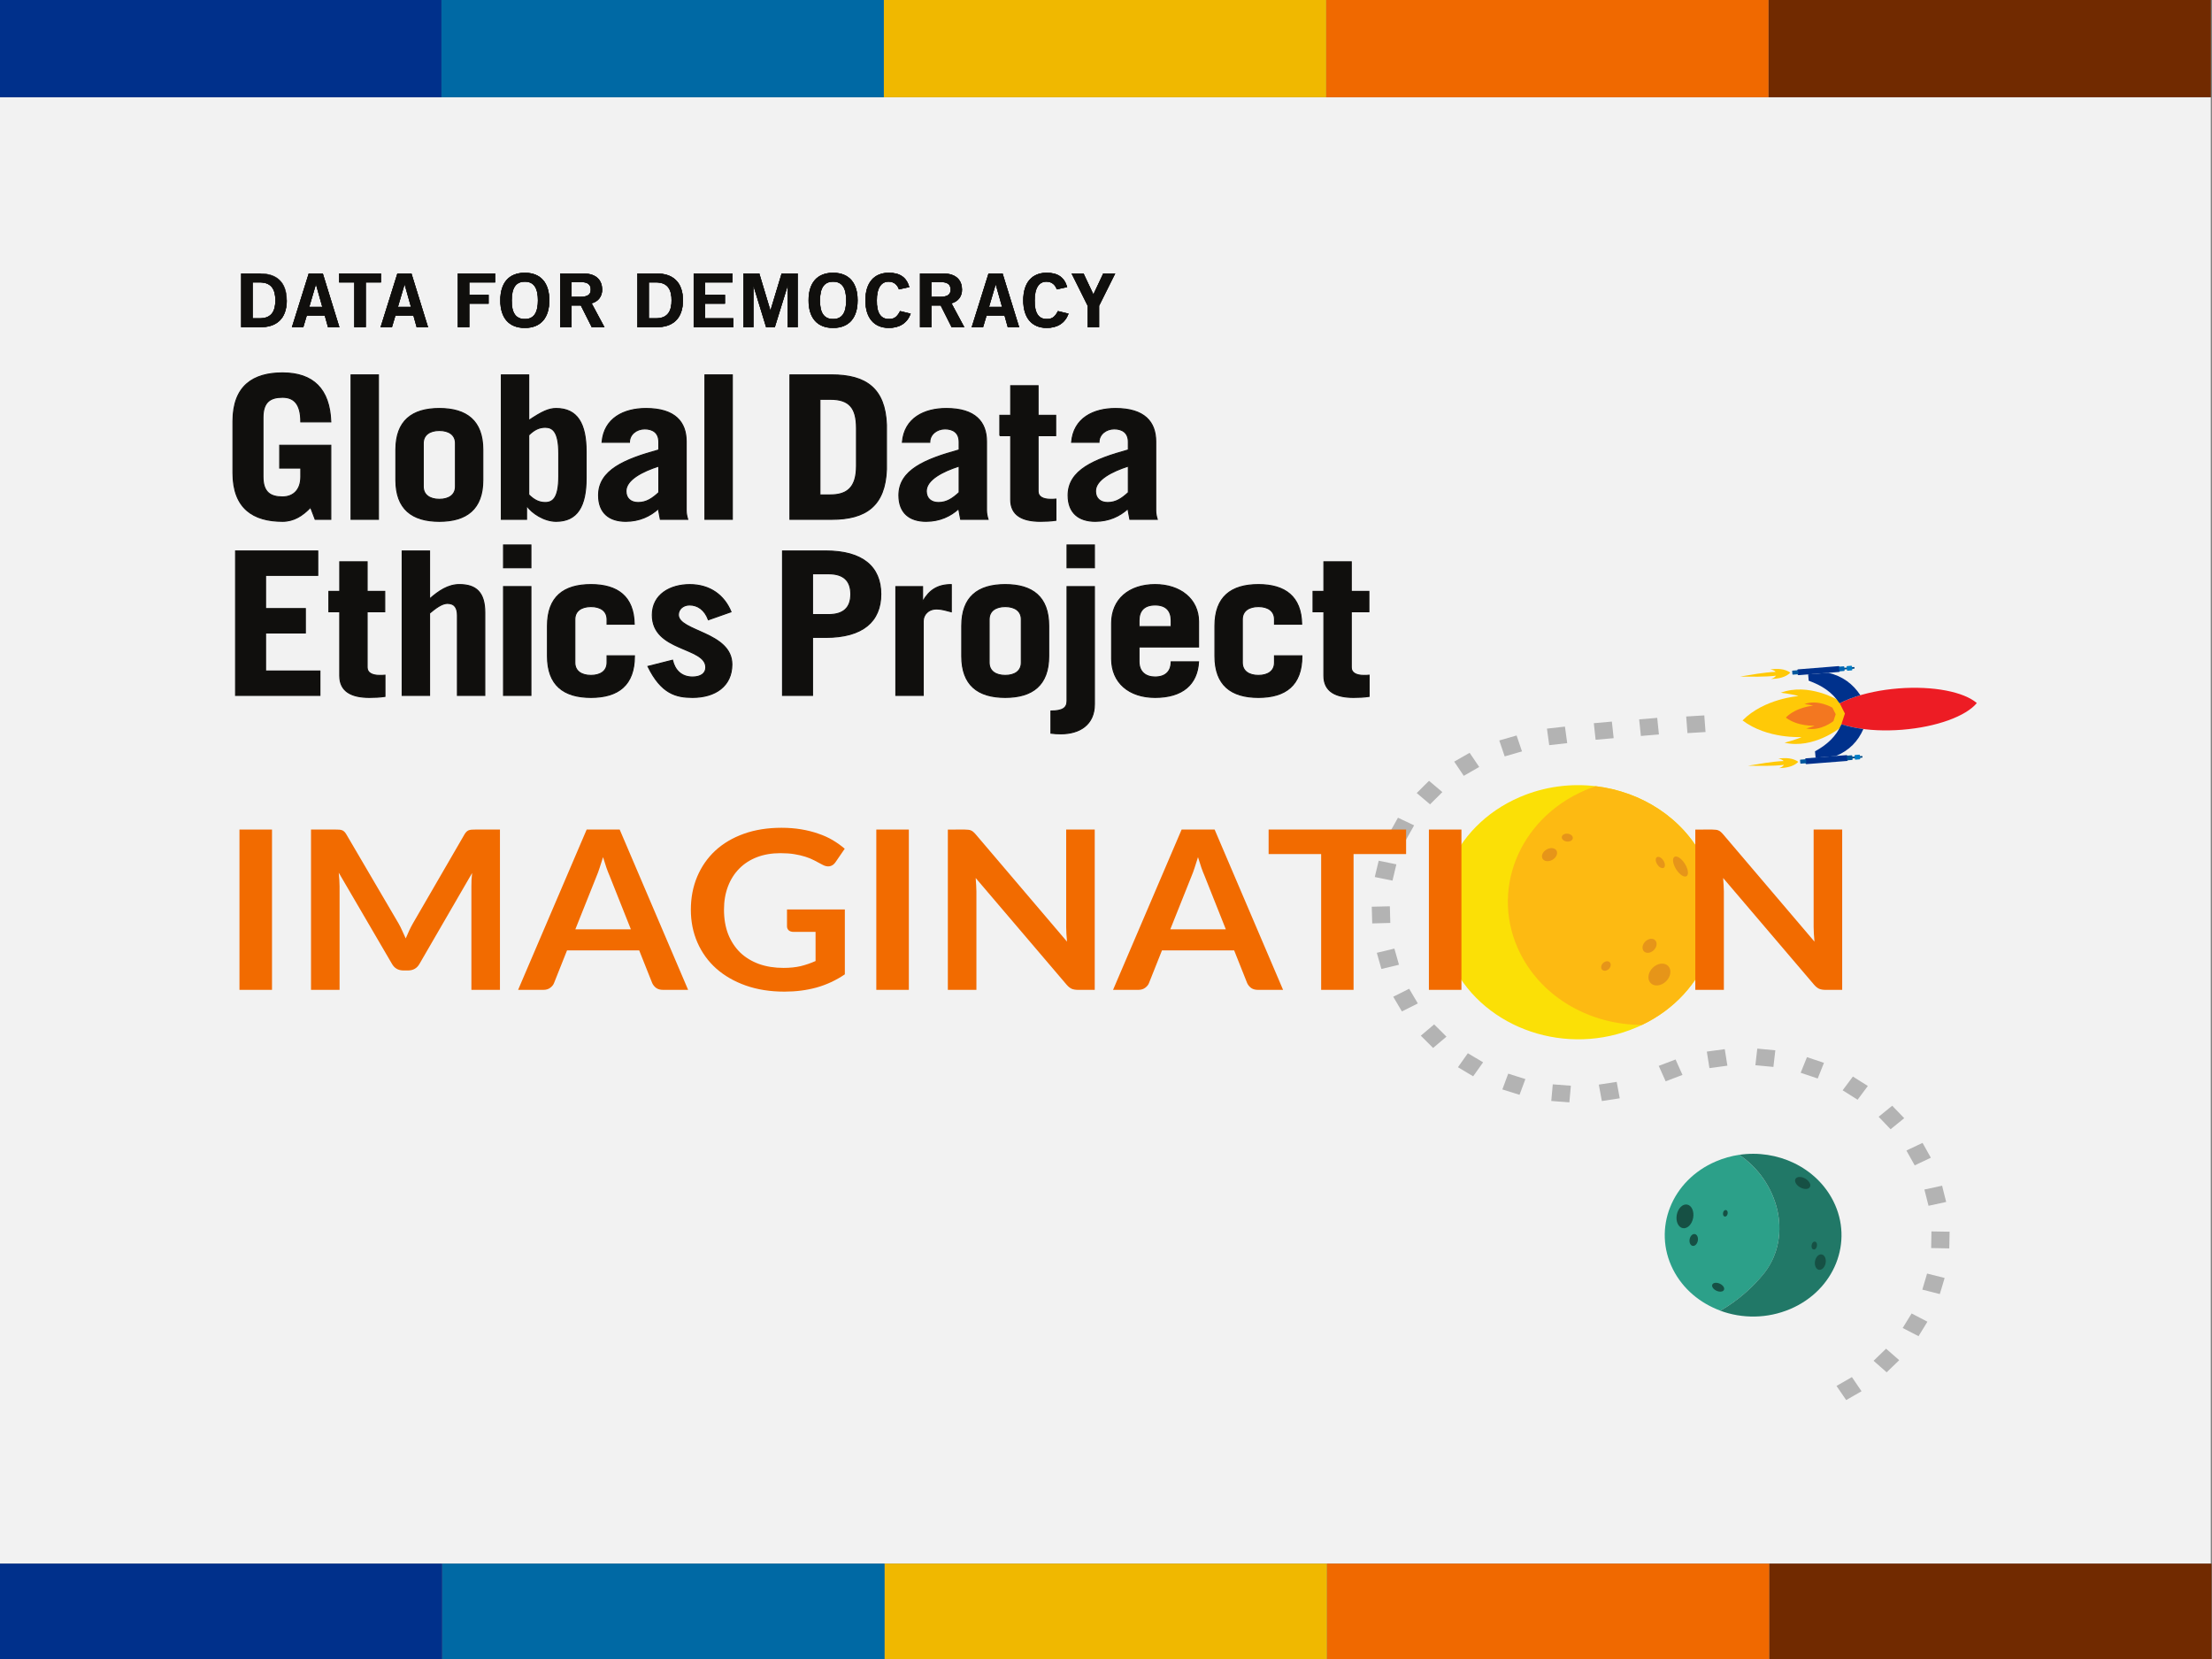 <?xml version="1.0" encoding="utf-8"?>
<!-- Generator: Adobe Illustrator 23.0.1, SVG Export Plug-In . SVG Version: 6.00 Build 0)  -->
<svg version="1.1" id="Layer_1" xmlns="http://www.w3.org/2000/svg" xmlns:xlink="http://www.w3.org/1999/xlink" x="0px" y="0px"
	 viewBox="0 0 1024 768" style="enable-background:new 0 0 1024 768;" xml:space="preserve">
<rect x="0" y="0" width="1024" height="768" fill="#808080" stroke="none"/>
<style type="text/css">
	.st0{fill:#F2F2F2;}
	.st1{fill:#100F0D;}
	.st2{fill:none;stroke:#100F0D;stroke-width:1.125;stroke-miterlimit:10;}
	.st3{fill:none;stroke:#100F0D;stroke-width:0.482;stroke-miterlimit:10;}
	.st4{fill:none;stroke:#100F0D;stroke-width:0.482;}
	.st5{fill-rule:evenodd;clip-rule:evenodd;fill:#FFFFFF;}
	.st6{fill-rule:evenodd;clip-rule:evenodd;fill:#FBE006;}
	.st7{fill-rule:evenodd;clip-rule:evenodd;fill:#FDBA12;}
	.st8{fill-rule:evenodd;clip-rule:evenodd;fill:#E69519;}
	.st9{fill:#B3B3B3;}
	.st10{fill-rule:evenodd;clip-rule:evenodd;fill:#002932;}
	.st11{fill-rule:evenodd;clip-rule:evenodd;fill:#2CA089;}
	.st12{fill-rule:evenodd;clip-rule:evenodd;fill:#217867;}
	.st13{fill-rule:evenodd;clip-rule:evenodd;fill:#165044;}
	.st14{fill-rule:evenodd;clip-rule:evenodd;fill:#ED1C24;}
	.st15{fill-rule:evenodd;clip-rule:evenodd;fill:#FFC907;}
	.st16{fill-rule:evenodd;clip-rule:evenodd;fill:#F37720;}
	.st17{fill:none;}
	.st18{fill-rule:evenodd;clip-rule:evenodd;fill:#00318C;}
	.st19{fill-rule:evenodd;clip-rule:evenodd;fill:#004884;}
	.st20{fill-rule:evenodd;clip-rule:evenodd;fill:#007CC4;}
	.st21{fill-rule:evenodd;clip-rule:evenodd;fill:#0064B1;}
	.st22{fill-rule:evenodd;clip-rule:evenodd;fill:#00589E;}
	.st23{fill-rule:evenodd;clip-rule:evenodd;fill:#005497;}
	.st24{fill:#F26B00;}
	.st25{fill:#712A00;}
	.st26{fill:#F06900;}
	.st27{fill:#F0B800;}
	.st28{fill:#0069A4;}
	.st29{fill:#00308B;}
</style>
<g id="layer1">
	<g id="g4600" transform="matrix(0.424,0,0,0.424,1953.939,496.034)">
		<rect id="rect2153" x="-4609.53" y="-1063.66" class="st0" width="2414.93" height="1600.96"/>
		<g id="g2125" transform="translate(-3354.89,-502.047)">
			<path id="path909-8" class="st1" d="M-914.36-113.95c-8.78,9.17-18.28,15.29-30.63,15.29c-31.81,0-54.13-13.98-54.13-52.86
				v-56.35c0-38.87,22.32-52.85,54.13-52.85c33.48,0,51.52,17.69,52.71,53.51h-32.76c0-20.31-8.07-26.87-19.94-26.87
				c-13.05,0-21.36,4.81-21.36,22.28v64.21c0,17.48,8.31,22.28,21.36,22.28c12.35,0,19.94-8.3,19.94-21.84v-9.61h-23.03v-24.9h55.79
				v80.82h-17.09L-914.36-113.95"/>
			<path id="path911-3" class="st2" d="M-914.36-113.95c-8.78,9.17-18.28,15.29-30.63,15.29c-31.81,0-54.13-13.98-54.13-52.86
				v-56.35c0-38.87,22.32-52.85,54.13-52.85c33.48,0,51.52,17.69,52.71,53.51h-32.76c0-20.31-8.07-26.87-19.94-26.87
				c-13.05,0-21.36,4.81-21.36,22.28v64.21c0,17.48,8.31,22.28,21.36,22.28c12.35,0,19.94-8.3,19.94-21.84v-9.61h-23.03v-24.9h55.79
				v80.82h-17.09L-914.36-113.95z"/>
			<path id="path913-7" class="st1" d="M-870.17-258.54h29.91v157.7h-29.91V-258.54"/>
			<path id="path915-9" class="st2" d="M-870.17-258.54h29.91v157.7h-29.91V-258.54z"/>
			<path id="path917-3" class="st1" d="M-791.33-136.67c0,9.18,7.12,13.98,17.57,13.98c10.44,0,17.57-4.8,17.57-13.98v-47.18
				c0-9.17-7.12-13.98-17.57-13.98c-10.44,0-17.57,4.81-17.57,13.98V-136.67z M-821.25-176.85c0-31.45,17.57-45,47.48-45
				s47.48,13.54,47.48,45v33.2c0,31.45-17.57,45-47.48,45c-29.91,0-47.48-13.54-47.48-45V-176.85"/>
			<path id="path919-7" class="st2" d="M-791.33-136.67c0,9.18,7.12,13.98,17.57,13.98c10.44,0,17.57-4.8,17.57-13.98v-47.18
				c0-9.17-7.12-13.98-17.57-13.98c-10.44,0-17.57,4.81-17.57,13.98V-136.67z M-821.25-176.85c0-31.45,17.57-45,47.48-45
				s47.48,13.54,47.48,45v33.2c0,31.45-17.57,45-47.48,45c-29.91,0-47.48-13.54-47.48-45V-176.85z"/>
			<path id="path921-8" class="st1" d="M-676.16-127.71c5.94,5.9,11.4,8.52,18.04,8.52c8.07,0,14.72-4.8,14.72-28.4v-25.34
				c0-23.59-6.65-28.39-14.72-28.39c-6.65,0-12.11,2.62-18.04,8.52V-127.71z M-706.08-100.84v-157.7h29.91v49.79
				c14.24-9.61,21.84-13.1,29.91-13.1c23.27,0,32.76,16.6,32.76,47.18v28.83c0,30.58-9.49,47.18-32.76,47.18
				c-13.29,0-26.59-9.17-31.81-16.6h-0.48v14.41L-706.08-100.84"/>
			<path id="path923-7" class="st2" d="M-676.16-127.71c5.94,5.9,11.4,8.52,18.04,8.52c8.07,0,14.72-4.8,14.72-28.4v-25.34
				c0-23.59-6.65-28.39-14.72-28.39c-6.65,0-12.11,2.62-18.04,8.52V-127.71z M-706.08-100.84v-157.7h29.91v49.79
				c14.24-9.61,21.84-13.1,29.91-13.1c23.27,0,32.76,16.6,32.76,47.18v28.83c0,30.58-9.49,47.18-32.76,47.18
				c-13.29,0-26.59-9.17-31.81-16.6h-0.48v14.41L-706.08-100.84z"/>
			<path id="path925-4" class="st1" d="M-534.16-158.94c-17.8,5.68-35.84,14.85-35.84,27.31c0,7.86,5.22,12.45,13.29,12.45
				c9.02,0,15.42-4.37,22.55-10.92V-158.94z M-596.13-184.94c2.14-26.43,23.98-36.91,47.96-36.91c31.81,0,43.92,14.85,43.92,36.04
				v75.36c0,3.28,0.71,6.55,1.66,9.61h-29.92c-0.71-3.06-1.19-6.78-2.13-11.58c-8.79,8.08-20.66,13.76-35.61,13.76
				c-18.04,0-29.68-9.17-29.68-28.39c0-27.52,28.49-39.32,65.76-49.59v-8.74c0-10.26-6.88-14.19-15.42-14.19
				c-9.03,0-16.62,6.11-16.62,14.63L-596.13-184.94"/>
			<path id="path927-1" class="st2" d="M-534.16-158.94c-17.8,5.68-35.84,14.85-35.84,27.31c0,7.86,5.22,12.45,13.29,12.45
				c9.02,0,15.42-4.37,22.55-10.92V-158.94z M-596.13-184.94c2.14-26.43,23.98-36.91,47.96-36.91c31.81,0,43.92,14.85,43.92,36.04
				v75.36c0,3.28,0.71,6.55,1.66,9.61h-29.92c-0.71-3.06-1.19-6.78-2.13-11.58c-8.79,8.08-20.66,13.76-35.61,13.76
				c-18.04,0-29.68-9.17-29.68-28.39c0-27.52,28.49-39.32,65.76-49.59v-8.74c0-10.26-6.88-14.19-15.42-14.19
				c-9.03,0-16.62,6.11-16.62,14.63L-596.13-184.94z"/>
			<path id="path929-9" class="st1" d="M-483.81-258.54h29.92v157.7h-29.92V-258.54"/>
			<path id="path931-0" class="st2" d="M-483.81-258.54h29.92v157.7h-29.92V-258.54z"/>
			<path id="path933-9" class="st1" d="M-358.23-127.49h11.39c18.05,0,28.49-7.87,28.49-31.45v-41.5c0-22.28-8.06-31.45-28.49-31.45
				h-11.39V-127.49z M-391-258.54h45.58c37.5,0,58.4,14.85,59.81,54.6v48.49c-1.41,39.75-22.31,54.61-59.81,54.61H-391V-258.54"/>
			<path id="path935-8" class="st2" d="M-358.23-127.49h11.39c18.05,0,28.49-7.87,28.49-31.45v-41.5c0-22.28-8.06-31.45-28.49-31.45
				h-11.39V-127.49z M-391-258.54h45.58c37.5,0,58.4,14.85,59.81,54.6v48.49c-1.41,39.75-22.31,54.61-59.81,54.61H-391V-258.54z"/>
			<path id="path937-8" class="st1" d="M-206.27-158.94c-17.8,5.68-35.84,14.85-35.84,27.31c0,7.86,5.21,12.45,13.29,12.45
				c9.01,0,15.43-4.37,22.55-10.92V-158.94z M-268.23-184.94c2.14-26.43,23.97-36.91,47.95-36.91c31.82,0,43.92,14.85,43.92,36.04
				v75.36c0,3.28,0.72,6.55,1.66,9.61h-29.91c-0.7-3.06-1.19-6.78-2.14-11.58c-8.79,8.08-20.66,13.76-35.61,13.76
				c-18.04,0-29.67-9.17-29.67-28.39c0-27.52,28.49-39.32,65.76-49.59v-8.74c0-10.26-6.89-14.19-15.43-14.19
				c-9.02,0-16.62,6.11-16.62,14.63L-268.23-184.94"/>
			<path id="path939-5" class="st2" d="M-206.27-158.94c-17.8,5.68-35.84,14.85-35.84,27.31c0,7.86,5.21,12.45,13.29,12.45
				c9.01,0,15.43-4.37,22.55-10.92V-158.94z M-268.23-184.94c2.14-26.43,23.97-36.91,47.95-36.91c31.82,0,43.92,14.85,43.92,36.04
				v75.36c0,3.28,0.72,6.55,1.66,9.61h-29.91c-0.7-3.06-1.19-6.78-2.14-11.58c-8.79,8.08-20.66,13.76-35.61,13.76
				c-18.04,0-29.67-9.17-29.67-28.39c0-27.52,28.49-39.32,65.76-49.59v-8.74c0-10.26-6.89-14.19-15.43-14.19
				c-9.02,0-16.62,6.11-16.62,14.63L-268.23-184.94z"/>
			<path id="path941-8" class="st1" d="M-161.83-192.14v-22.28h11.86v-32.32h29.91v32.32h19.23v22.28h-19.23v60.72
				c0,5.9,5.46,8.73,13.54,8.73c2.14,0,4.04,0,5.94-0.22v23.15c-5.71,0.87-11.4,1.09-17.1,1.09c-19.47,0-32.29-6.55-32.29-23.59
				v-69.9H-161.83"/>
			<path id="path943-4" class="st2" d="M-161.83-192.14v-22.28h11.86v-32.32h29.91v32.32h19.23v22.28h-19.23v60.72
				c0,5.9,5.46,8.73,13.54,8.73c2.14,0,4.04,0,5.94-0.22v23.15c-5.71,0.87-11.4,1.09-17.1,1.09c-19.47,0-32.29-6.55-32.29-23.59
				v-69.9H-161.83z"/>
			<path id="path945-3" class="st1" d="M-21.52-158.94c-17.8,5.68-35.84,14.85-35.84,27.31c0,7.86,5.22,12.45,13.29,12.45
				c9.02,0,15.44-4.37,22.55-10.92V-158.94z M-83.47-184.94c2.13-26.43,23.97-36.91,47.95-36.91c31.81,0,43.92,14.85,43.92,36.04
				v75.36c0,3.28,0.71,6.55,1.65,9.61h-29.9c-0.71-3.06-1.19-6.78-2.15-11.58c-8.78,8.08-20.64,13.76-35.61,13.76
				c-18.04,0-29.67-9.17-29.67-28.39c0-27.52,28.49-39.32,65.76-49.59v-8.74c0-10.26-6.88-14.19-15.43-14.19
				c-9.02,0-16.62,6.11-16.62,14.63L-83.47-184.94"/>
			<path id="path947-7" class="st2" d="M-21.52-158.94c-17.8,5.68-35.84,14.85-35.84,27.31c0,7.86,5.22,12.45,13.29,12.45
				c9.02,0,15.44-4.37,22.55-10.92V-158.94z M-83.47-184.94c2.13-26.43,23.97-36.91,47.95-36.91c31.81,0,43.92,14.85,43.92,36.04
				v75.36c0,3.28,0.71,6.55,1.65,9.61h-29.9c-0.71-3.06-1.19-6.78-2.15-11.58c-8.78,8.08-20.64,13.76-35.61,13.76
				c-18.04,0-29.67-9.17-29.67-28.39c0-27.52,28.49-39.32,65.76-49.59v-8.74c0-10.26-6.88-14.19-15.43-14.19
				c-9.02,0-16.62,6.11-16.62,14.63L-83.47-184.94z"/>
			<path id="path949-1" class="st1" d="M-996.26,91.41v-157.7h89.74v26.65h-56.98v36.25h43.45v26.65h-43.45v41.5h59.35v26.65
				H-996.26"/>
			<path id="path951-3" class="st2" d="M-996.26,91.41v-157.7h89.74v26.65h-56.98v36.25h43.45v26.65h-43.45v41.5h59.35v26.65
				H-996.26z"/>
			<path id="path953-8" class="st1" d="M-894.38,0.12v-22.28h11.87v-32.32h29.91v32.32h19.23V0.12h-19.23v60.72
				c0,5.9,5.46,8.73,13.53,8.73c2.14,0,4.04,0,5.93-0.21v23.15c-5.7,0.87-11.39,1.09-17.09,1.09c-19.47,0-32.29-6.55-32.29-23.59
				V0.12H-894.38"/>
			<path id="path955-0" class="st2" d="M-894.38,0.12v-22.28h11.87v-32.32h29.91v32.32h19.23V0.12h-19.23v60.72
				c0,5.9,5.46,8.73,13.53,8.73c2.14,0,4.04,0,5.93-0.21v23.15c-5.7,0.87-11.39,1.09-17.09,1.09c-19.47,0-32.29-6.55-32.29-23.59
				V0.12H-894.38z"/>
			<path id="path957-9" class="st1" d="M-814.36,91.41v-157.7h29.92v52.42c9.97-8.74,20.18-15.73,32.53-15.73
				c18.28,0,27.78,8.51,27.78,30.58v90.43h-29.91V4.04c0-7.86-2.85-13.1-10.92-13.1c-6.17,0-13.06,5.45-19.47,10.7v89.77H-814.36"/>
			<path id="path959-7" class="st2" d="M-814.36,91.41v-157.7h29.92v52.42c9.97-8.74,20.18-15.73,32.53-15.73
				c18.28,0,27.78,8.51,27.78,30.58v90.43h-29.91V4.04c0-7.86-2.85-13.1-10.92-13.1c-6.17,0-13.06,5.45-19.47,10.7v89.77H-814.36z"
				/>
			<path id="path961-9" class="st1" d="M-673.79-27.41V91.41h-29.91V-27.41H-673.79z M-703.7-47.94v-24.9h29.91v24.9H-703.7"/>
			<path id="path963-9" class="st2" d="M-673.79-27.41V91.41h-29.91V-27.41H-673.79z M-703.7-47.94v-24.9h29.91v24.9H-703.7z"/>
			<path id="path965-3" class="st1" d="M-590.68,13.65V8.41c0-9.18-7.12-13.98-17.57-13.98c-10.45,0-17.57,4.8-17.57,13.98v47.18
				c0,9.18,7.12,13.98,17.57,13.98c10.44,0,17.57-4.8,17.57-13.98v-7.42h29.91v0.44c0,31.46-17.56,45-47.48,45
				c-29.91,0-47.48-13.54-47.48-45V15.4c0-31.45,17.57-44.99,47.48-44.99c29.2,0,46.77,13.1,47.25,43.24L-590.68,13.65"/>
			<path id="path967-2" class="st2" d="M-590.68,13.65V8.41c0-9.18-7.12-13.98-17.57-13.98c-10.45,0-17.57,4.8-17.57,13.98v47.18
				c0,9.18,7.12,13.98,17.57,13.98c10.44,0,17.57-4.8,17.57-13.98v-7.42h29.91v0.44c0,31.46-17.56,45-47.48,45
				c-29.91,0-47.48-13.54-47.48-45V15.4c0-31.45,17.57-44.99,47.48-44.99c29.2,0,46.77,13.1,47.25,43.24L-590.68,13.65z"/>
			<path id="path969-4" class="st1" d="M-480.02,8.84c-4.04-10.91-11.64-16.16-20.65-16.16c-6.89,0-12.12,4.59-12.12,10.7
				c0,18.35,58.42,18.79,58.42,54.18c0,23.59-18.06,36.04-42.98,36.04c-18.04,0-34.18-4.15-48.67-33.85l26.83-6.78
				c2.61,11.15,9.96,18.35,21.84,18.35c9.03,0,14.49-3.94,14.49-10.48c0-22.72-58.4-17.26-58.4-57.23c0-22.5,19.7-33.19,40.83-33.19
				c22.32,0,37.76,11.79,45.11,29.71L-480.02,8.84"/>
			<path id="path971-3" class="st2" d="M-480.02,8.84c-4.04-10.91-11.64-16.16-20.65-16.16c-6.89,0-12.12,4.59-12.12,10.7
				c0,18.35,58.42,18.79,58.42,54.18c0,23.59-18.06,36.04-42.98,36.04c-18.04,0-34.18-4.15-48.67-33.85l26.83-6.78
				c2.61,11.15,9.96,18.35,21.84,18.35c9.03,0,14.49-3.94,14.49-10.48c0-22.72-58.4-17.26-58.4-57.23c0-22.5,19.7-33.19,40.83-33.19
				c22.32,0,37.76,11.79,45.11,29.71L-480.02,8.84z"/>
			<path id="path973-7" class="st1" d="M-366.32,3.17h17.57c16.14,0,24.21-7.42,24.21-22.28c0-14.85-8.07-22.27-24.21-22.27h-17.57
				V3.17z M-399.08,91.41v-157.7h47.25c40.36,0,60.06,17.48,60.06,47.17c0,29.71-19.7,47.19-60.06,47.19h-14.49v63.34H-399.08"/>
			<path id="path975-1" class="st2" d="M-366.32,3.17h17.57c16.14,0,24.21-7.42,24.21-22.28c0-14.85-8.07-22.27-24.21-22.27h-17.57
				V3.17z M-399.08,91.41v-157.7h47.25c40.36,0,60.06,17.48,60.06,47.17c0,29.71-19.7,47.19-60.06,47.19h-14.49v63.34H-399.08z"/>
			<path id="path977-2" class="st1" d="M-275.36,91.41V-27.41h29.2v15.73h0.49c6.88-11.8,15.89-17.91,30.86-17.91V0.12
				c-5-1.31-10.69-3.07-15.91-3.07c-9.74,0-14.72,6.78-14.72,13.11v81.26H-275.36"/>
			<path id="path979-2" class="st2" d="M-275.36,91.41V-27.41h29.2v15.73h0.49c6.88-11.8,15.89-17.91,30.86-17.91V0.12
				c-5-1.31-10.69-3.07-15.91-3.07c-9.74,0-14.72,6.78-14.72,13.11v81.26H-275.36z"/>
			<path id="path981-0" class="st1" d="M-173.49,55.59c0,9.18,7.12,13.98,17.56,13.98c10.45,0,17.56-4.8,17.56-13.98V8.41
				c0-9.18-7.11-13.98-17.56-13.98c-10.45,0-17.56,4.8-17.56,13.98V55.59z M-203.41,15.4c0-31.45,17.57-44.99,47.48-44.99
				c29.91,0,47.48,13.54,47.48,44.99v33.2c0,31.46-17.57,45-47.48,45c-29.91,0-47.48-13.54-47.48-45V15.4"/>
			<path id="path983-2" class="st2" d="M-173.49,55.59c0,9.18,7.12,13.98,17.56,13.98c10.45,0,17.56-4.8,17.56-13.98V8.41
				c0-9.18-7.11-13.98-17.56-13.98c-10.45,0-17.56,4.8-17.56,13.98V55.59z M-203.41,15.4c0-31.45,17.57-44.99,47.48-44.99
				c29.91,0,47.48,13.54,47.48,44.99v33.2c0,31.46-17.57,45-47.48,45c-29.91,0-47.48-13.54-47.48-45V15.4z"/>
			<path id="path985-1" class="st1" d="M-88.47-47.94v-24.9h29.92v24.9H-88.47z M-58.55-27.41v128.43
				c0,22.72-16.62,32.33-36.57,32.33c-3.79,0-7.59-0.22-10.91-0.66v-24.24c12.81,0,17.56-3.49,17.56-10.92V-27.41H-58.55"/>
			<path id="path987-7" class="st2" d="M-88.47-47.94v-24.9h29.92v24.9H-88.47z M-58.55-27.41v128.43
				c0,22.72-16.62,32.33-36.57,32.33c-3.79,0-7.59-0.22-10.91-0.66v-24.24c12.81,0,17.56-3.49,17.56-10.92V-27.41H-58.55z"/>
			<path id="path989-5" class="st1" d="M25.26,16.28V9.72c0-10.49-5.45-17.04-17.57-17.04c-12.1,0-17.56,6.55-17.56,17.04v6.55
				H25.26z M-9.87,38.55v15.73c0,11.79,7.61,17.03,17.56,17.03c12.6,0,17.57-7.42,17.57-16.6h29.91
				C53.76,79.19,37.85,93.6,7.69,93.6c-28.49,0-47.47-16.16-47.47-42.16V12.56c0-25.99,18.99-42.15,47.47-42.15
				c27.78,0,47.48,16.16,47.48,40.41v27.74L-9.87,38.55"/>
			<path id="path991-1" class="st2" d="M25.26,16.28V9.72c0-10.49-5.45-17.04-17.57-17.04c-12.1,0-17.56,6.55-17.56,17.04v6.55
				H25.26z M-9.87,38.55v15.73c0,11.79,7.61,17.03,17.56,17.03c12.6,0,17.57-7.42,17.57-16.6h29.91
				C53.76,79.19,37.85,93.6,7.69,93.6c-28.49,0-47.47-16.16-47.47-42.16V12.56c0-25.99,18.99-42.15,47.47-42.15
				c27.78,0,47.48,16.16,47.48,40.41v27.74L-9.87,38.55z"/>
			<path id="path993-7" class="st1" d="M138.06,13.65V8.41c0-9.18-7.11-13.98-17.57-13.98c-10.44,0-17.56,4.8-17.56,13.98v47.18
				c0,9.18,7.12,13.98,17.56,13.98c10.46,0,17.57-4.8,17.57-13.98v-7.42h29.91v0.44c0,31.46-17.56,45-47.48,45
				c-29.9,0-47.47-13.54-47.47-45V15.4c0-31.45,17.57-44.99,47.47-44.99c29.21,0,46.77,13.1,47.26,43.24L138.06,13.65"/>
			<path id="path995-4" class="st2" d="M138.06,13.65V8.41c0-9.18-7.11-13.98-17.57-13.98c-10.44,0-17.56,4.8-17.56,13.98v47.18
				c0,9.18,7.12,13.98,17.56,13.98c10.46,0,17.57-4.8,17.57-13.98v-7.42h29.91v0.44c0,31.46-17.56,45-47.48,45
				c-29.9,0-47.47-13.54-47.47-45V15.4c0-31.45,17.57-44.99,47.47-44.99c29.21,0,46.77,13.1,47.26,43.24L138.06,13.65z"/>
			<path id="path997-1" class="st1" d="M180.12,0.12v-22.28h11.86v-32.32h29.91v32.32h19.23V0.12h-19.23v60.72
				c0,5.9,5.46,8.73,13.54,8.73c2.14,0,4.04,0,5.94-0.21v23.15c-5.71,0.87-11.4,1.09-17.1,1.09c-19.47,0-32.29-6.55-32.29-23.59
				V0.12H180.12"/>
			<path id="path999-7" class="st2" d="M180.12,0.12v-22.28h11.86v-32.32h29.91v32.32h19.23V0.12h-19.23v60.72
				c0,5.9,5.46,8.73,13.54,8.73c2.14,0,4.04,0,5.94-0.21v23.15c-5.71,0.87-11.4,1.09-17.1,1.09c-19.47,0-32.29-6.55-32.29-23.59
				V0.12H180.12z"/>
			<path id="path1001-1" class="st1" d="M-989.9-310.79h20.96c16.76,0,28.33-8.55,28.42-29.13c-0.08-20.58-11.65-29.13-28.42-29.13
				h-20.96V-310.79z M-977.81-359.69h8.08c13.86,0,17.11,9.36,17.11,19.78c0,10.42-3.25,19.78-17.11,19.78h-8.08V-359.69z
				 M-908.6-357.83h0.18l7.11,25.27h-14.73L-908.6-357.83z M-934.47-310.79h12.02l3.76-12.59h20l3.51,12.59h12.01l-17.97-58.25
				h-15.09L-934.47-310.79z M-882.98-369.04v9.35h16.58v48.9h12.09v-48.9h16.58v-9.35H-882.98z M-811.8-357.83h0.18l7.1,25.27
				h-14.73L-811.8-357.83z M-837.68-310.79h12.01l3.77-12.59h20l3.51,12.59h12.01l-17.98-58.25h-15.09L-837.68-310.79z
				 M-741.29-310.79v-25.66h21.13v-9.35h-21.13v-13.89h28.24v-9.35h-40.33v58.25H-741.29z M-665.97-339.91
				c0,13.64-4.57,20.59-14.48,20.59c-10.01,0-14.66-6.95-14.48-20.59c0-13.64,4.56-20.58,14.48-20.58
				C-670.54-360.5-665.97-353.56-665.97-339.91 M-653.88-339.91c0-19.05-9.29-29.93-26.57-29.93c-17.29,0-26.57,10.88-26.57,29.93
				c0,19.04,9.28,29.93,26.57,29.93C-663.18-309.98-653.88-320.87-653.88-339.91 M-629.62-310.79v-23.72h10.45l11.93,23.72h13.41
				l-13.93-25.98c7.71-2.01,11.65-7.82,11.56-15c-0.08-9.61-5.87-17.27-20.25-17.27h-25.25v58.25H-629.62z M-629.62-360.01h11.06
				c6.67,0,10.27,2.74,10.27,8.24c0,5.49-2.9,8.24-12.38,8.24h-8.95V-360.01z M-557.33-310.79h20.95c16.77,0,28.32-8.55,28.41-29.13
				c-0.09-20.58-11.65-29.13-28.41-29.13h-20.95V-310.79z M-545.23-359.69h8.07c13.87,0,17.11,9.36,17.11,19.78
				c0,10.42-3.25,19.78-17.11,19.78h-8.07V-359.69z M-453-310.79v-9.35h-30.79v-16.31h21.66v-9.35h-21.66v-13.89h29.83v-9.35h-41.92
				v58.25H-453z M-431.07-310.79v-45.84h0.18l14.03,45.84h9.21l14.22-45.84h0.17v45.84h10.52v-58.25h-17.19l-12.28,40.66h-0.16
				l-12.21-40.66h-17v58.25H-431.07z M-329.39-339.91c0,13.64-4.55,20.59-14.48,20.59c-10,0-14.66-6.95-14.49-20.59
				c0-13.64,4.58-20.58,14.49-20.58C-333.94-360.5-329.39-353.56-329.39-339.91 M-317.29-339.91c0-19.05-9.29-29.93-26.58-29.93
				s-26.57,10.88-26.57,29.93c0,19.04,9.28,29.93,26.57,29.93S-317.29-320.87-317.29-339.91 M-260.89-354.53
				c-2.98-10.32-10-15.32-22.1-15.32c-16.13,0-25.43,10.88-25.43,29.93c0,19.04,9.3,29.93,25.43,29.93
				c11.58,0,19.82-5.16,23.6-15.25l-11.23-2.74c-3.59,6.86-6.93,8.64-12.37,8.64c-9.12,0-13.51-6.95-13.33-20.59
				c0-13.64,4.9-20.58,12.98-20.58c5.96,0,9.74,3.47,11.49,8.39L-260.89-354.53z M-236.73-310.79v-23.72h10.45l11.93,23.72h13.41
				l-13.93-25.98c7.7-2.01,11.65-7.82,11.57-15c-0.09-9.61-5.88-17.27-20.26-17.27h-25.25v58.25H-236.73z M-236.73-360.01h11.06
				c6.67,0,10.27,2.74,10.27,8.24c0,5.49-2.9,8.24-12.38,8.24h-8.95L-236.73-360.01z M-166.42-357.83h0.18l7.1,25.27h-14.74
				L-166.42-357.83z M-192.28-310.79h12.01l3.77-12.59h19.99l3.51,12.59h12.02l-17.97-58.25h-15.08L-192.28-310.79z M-88.53-354.53
				c-2.99-10.32-10-15.32-22.11-15.32c-16.14,0-25.42,10.88-25.42,29.93c0,19.04,9.28,29.93,25.42,29.93
				c11.58,0,19.82-5.16,23.6-15.25l-11.24-2.74c-3.59,6.86-6.92,8.64-12.37,8.64c-9.12,0-13.5-6.95-13.33-20.59
				c0-13.64,4.91-20.58,12.98-20.58c5.96,0,9.75,3.47,11.49,8.39L-88.53-354.53z M-70.55-369.04h-12.62l17.45,35.02v23.23h12.09
				v-23.23l17.46-35.02H-48.8l-10.87,23.08L-70.55-369.04"/>
			<path id="path1003-1" class="st3" d="M-989.9-310.79h20.96c16.76,0,28.33-8.55,28.42-29.13c-0.08-20.58-11.65-29.13-28.42-29.13
				h-20.96V-310.79z M-977.81-359.69h8.08c13.86,0,17.11,9.36,17.11,19.78c0,10.42-3.25,19.78-17.11,19.78h-8.08V-359.69z
				 M-908.6-357.83h0.18l7.11,25.27h-14.73L-908.6-357.83z M-934.47-310.79h12.02l3.76-12.59h20l3.51,12.59h12.01l-17.97-58.25
				h-15.09L-934.47-310.79z M-882.98-369.04v9.35h16.58v48.9h12.09v-48.9h16.58v-9.35H-882.98z M-811.8-357.83h0.18l7.1,25.27
				h-14.73L-811.8-357.83z M-837.68-310.79h12.01l3.77-12.59h20l3.51,12.59h12.01l-17.98-58.25h-15.09L-837.68-310.79z
				 M-741.29-310.79v-25.66h21.13v-9.35h-21.13v-13.89h28.24v-9.35h-40.33v58.25H-741.29z M-665.97-339.91
				c0,13.64-4.57,20.59-14.48,20.59c-10.01,0-14.66-6.95-14.48-20.59c0-13.64,4.56-20.58,14.48-20.58
				C-670.54-360.5-665.97-353.56-665.97-339.91 M-653.88-339.91c0-19.05-9.29-29.93-26.57-29.93c-17.29,0-26.57,10.88-26.57,29.93
				c0,19.04,9.28,29.93,26.57,29.93C-663.18-309.98-653.88-320.87-653.88-339.91 M-629.62-310.79v-23.72h10.45l11.93,23.72h13.41
				l-13.93-25.98c7.71-2.01,11.65-7.82,11.56-15c-0.08-9.61-5.87-17.27-20.25-17.27h-25.25v58.25H-629.62z M-629.62-360.01h11.06
				c6.67,0,10.27,2.74,10.27,8.24c0,5.49-2.9,8.24-12.38,8.24h-8.95V-360.01z M-557.33-310.79h20.95c16.77,0,28.32-8.55,28.41-29.13
				c-0.09-20.58-11.65-29.13-28.41-29.13h-20.95V-310.79z M-545.23-359.69h8.07c13.87,0,17.11,9.36,17.11,19.78
				c0,10.42-3.25,19.78-17.11,19.78h-8.07V-359.69z M-453-310.79v-9.35h-30.79v-16.31h21.66v-9.35h-21.66v-13.89h29.83v-9.35h-41.92
				v58.25H-453z M-431.07-310.79v-45.84h0.18l14.03,45.84h9.21l14.22-45.84h0.17v45.84h10.52v-58.25h-17.19l-12.28,40.66h-0.16
				l-12.21-40.66h-17v58.25H-431.07z M-329.39-339.91c0,13.64-4.55,20.59-14.48,20.59c-10,0-14.66-6.95-14.49-20.59
				c0-13.64,4.58-20.58,14.49-20.58C-333.94-360.5-329.39-353.56-329.39-339.91 M-317.29-339.91c0-19.05-9.29-29.93-26.58-29.93
				s-26.57,10.88-26.57,29.93c0,19.04,9.28,29.93,26.57,29.93S-317.29-320.87-317.29-339.91 M-260.89-354.53
				c-2.98-10.32-10-15.32-22.1-15.32c-16.13,0-25.43,10.88-25.43,29.93c0,19.04,9.3,29.93,25.43,29.93
				c11.58,0,19.82-5.16,23.6-15.25l-11.23-2.74c-3.59,6.86-6.93,8.64-12.37,8.64c-9.12,0-13.51-6.95-13.33-20.59
				c0-13.64,4.9-20.58,12.98-20.58c5.96,0,9.74,3.47,11.49,8.39L-260.89-354.53z M-236.73-310.79v-23.72h10.45l11.93,23.72h13.41
				l-13.93-25.98c7.7-2.01,11.65-7.82,11.57-15c-0.09-9.61-5.88-17.27-20.26-17.27h-25.25v58.25H-236.73z M-236.73-360.01h11.06
				c6.67,0,10.27,2.74,10.27,8.24c0,5.49-2.9,8.24-12.38,8.24h-8.95L-236.73-360.01z M-166.42-357.83h0.18l7.1,25.27h-14.74
				L-166.42-357.83z M-192.28-310.79h12.01l3.77-12.59h19.99l3.51,12.59h12.02l-17.97-58.25h-15.08L-192.28-310.79z M-88.53-354.53
				c-2.99-10.32-10-15.32-22.11-15.32c-16.14,0-25.42,10.88-25.42,29.93c0,19.04,9.28,29.93,25.42,29.93
				c11.58,0,19.82-5.16,23.6-15.25l-11.24-2.74c-3.59,6.86-6.92,8.64-12.37,8.64c-9.12,0-13.5-6.95-13.33-20.59
				c0-13.64,4.91-20.58,12.98-20.58c5.96,0,9.75,3.47,11.49,8.39L-88.53-354.53z M-70.55-369.04h-12.62l17.45,35.02v23.23h12.09
				v-23.23l17.46-35.02H-48.8l-10.87,23.08L-70.55-369.04z"/>
			<path id="path1005-1" class="st1" d="M-968.95-369.04h-20.96v58.25h20.96c16.76,0,28.33-8.55,28.42-29.13 M-977.81-359.69h8.08
				c13.86,0,17.11,9.36,17.11,19.78c0,10.42-3.25,19.78-17.11,19.78h-8.08V-359.69z M-908.6-357.83h0.18l7.11,25.27h-14.73
				L-908.6-357.83z M-934.47-310.79h12.02l3.76-12.59h20l3.51,12.59h12.01l-17.97-58.25h-15.09L-934.47-310.79z M-882.98-369.04
				v9.35h16.58v48.9h12.09v-48.9h16.58v-9.35H-882.98z M-811.8-357.83h0.18l7.1,25.27h-14.73L-811.8-357.83z M-837.68-310.79h12.01
				l3.77-12.59h20l3.51,12.59h12.01l-17.98-58.25h-15.09L-837.68-310.79z M-741.29-310.79v-25.66h21.13v-9.35h-21.13v-13.89h28.24
				v-9.35h-40.33v58.25H-741.29z M-665.97-339.91c0,13.64-4.57,20.59-14.48,20.59c-10.01,0-14.66-6.95-14.48-20.59
				c0-13.64,4.56-20.58,14.48-20.58C-670.54-360.5-665.97-353.56-665.97-339.91z M-653.89-339.91c0-19.05-9.29-29.93-26.57-29.93
				c-17.29,0-26.57,10.88-26.57,29.93c0,19.04,9.28,29.93,26.57,29.93C-663.18-309.98-653.89-320.87-653.89-339.91z M-629.62-310.79
				v-23.72h10.45l11.93,23.72h13.41l-13.93-25.98c7.71-2.01,11.65-7.82,11.56-15c-0.08-9.61-5.87-17.27-20.25-17.27h-25.25v58.25
				H-629.62z M-629.62-360.01h11.06c6.67,0,10.27,2.74,10.27,8.24c0,5.49-2.9,8.24-12.38,8.24h-8.95V-360.01z M-557.33-310.79h20.95
				c16.77,0,28.32-8.55,28.41-29.13c-0.09-20.58-11.65-29.13-28.41-29.13h-20.95V-310.79z M-545.23-359.69h8.07
				c13.87,0,17.11,9.36,17.11,19.78c0,10.42-3.25,19.78-17.11,19.78h-8.07V-359.69z M-453-310.79v-9.35h-30.79v-16.31h21.66v-9.35
				h-21.66v-13.89h29.83v-9.35h-41.92v58.25H-453z M-431.07-310.79v-45.84h0.18l14.03,45.84h9.21l14.22-45.84h0.17v45.84h10.52
				v-58.25h-17.19l-12.28,40.66h-0.16l-12.21-40.66h-17v58.25H-431.07z M-329.39-339.91c0,13.64-4.55,20.59-14.48,20.59
				c-10,0-14.66-6.95-14.49-20.59c0-13.64,4.58-20.58,14.49-20.58C-333.94-360.5-329.39-353.56-329.39-339.91z M-317.29-339.91
				c0-19.05-9.29-29.93-26.58-29.93s-26.57,10.88-26.57,29.93c0,19.04,9.28,29.93,26.57,29.93S-317.29-320.87-317.29-339.91z
				 M-260.89-354.53c-2.98-10.32-10-15.32-22.1-15.32c-16.13,0-25.43,10.88-25.43,29.93c0,19.04,9.3,29.93,25.43,29.93
				c11.58,0,19.82-5.16,23.6-15.25l-11.23-2.74c-3.59,6.86-6.93,8.64-12.37,8.64c-9.12,0-13.51-6.95-13.33-20.59
				c0-13.64,4.9-20.58,12.98-20.58c5.96,0,9.74,3.47,11.49,8.39L-260.89-354.53z M-236.73-310.79v-23.72h10.45l11.93,23.72h13.41
				l-13.93-25.98c7.7-2.01,11.65-7.82,11.57-15c-0.09-9.61-5.88-17.27-20.26-17.27h-25.25v58.25H-236.73z M-236.73-360.01h11.06
				c6.67,0,10.27,2.74,10.27,8.24c0,5.49-2.9,8.24-12.38,8.24h-8.95L-236.73-360.01z M-166.42-357.83h0.18l7.1,25.27h-14.74
				L-166.42-357.83z M-192.28-310.79h12.01l3.77-12.59h19.99l3.51,12.59h12.02l-17.97-58.25h-15.08L-192.28-310.79z M-88.53-354.53
				c-2.99-10.32-10-15.32-22.11-15.32c-16.14,0-25.42,10.88-25.42,29.93c0,19.04,9.28,29.93,25.42,29.93
				c11.58,0,19.82-5.16,23.6-15.25l-11.24-2.74c-3.59,6.86-6.92,8.64-12.37,8.64c-9.12,0-13.5-6.95-13.33-20.59
				c0-13.64,4.91-20.58,12.98-20.58c5.96,0,9.75,3.47,11.49,8.39L-88.53-354.53z M-70.55-369.04h-12.62l17.45,35.02v23.23h12.09
				v-23.23l17.46-35.02H-48.8l-10.87,23.08L-70.55-369.04"/>
			<path id="path1007-7" class="st4" d="M-968.95-369.04h-20.96v58.25h20.96c16.76,0,28.33-8.55,28.42-29.13 M-977.81-359.69h8.08
				c13.86,0,17.11,9.36,17.11,19.78c0,10.42-3.25,19.78-17.11,19.78h-8.08V-359.69z M-908.6-357.83h0.18l7.11,25.27h-14.73
				L-908.6-357.83z M-934.47-310.79h12.02l3.76-12.59h20l3.51,12.59h12.01l-17.97-58.25h-15.09L-934.47-310.79z M-882.98-369.04
				v9.35h16.58v48.9h12.09v-48.9h16.58v-9.35H-882.98z M-811.8-357.83h0.18l7.1,25.27h-14.73L-811.8-357.83z M-837.68-310.79h12.01
				l3.77-12.59h20l3.51,12.59h12.01l-17.98-58.25h-15.09L-837.68-310.79z M-741.29-310.79v-25.66h21.13v-9.35h-21.13v-13.89h28.24
				v-9.35h-40.33v58.25H-741.29z M-665.97-339.91c0,13.64-4.57,20.59-14.48,20.59c-10.01,0-14.66-6.95-14.48-20.59
				c0-13.64,4.56-20.58,14.48-20.58C-670.54-360.5-665.97-353.56-665.97-339.91z M-653.89-339.91c0-19.05-9.29-29.93-26.57-29.93
				c-17.29,0-26.57,10.88-26.57,29.93c0,19.04,9.28,29.93,26.57,29.93C-663.18-309.98-653.89-320.87-653.89-339.91z M-629.62-310.79
				v-23.72h10.45l11.93,23.72h13.41l-13.93-25.98c7.71-2.01,11.65-7.82,11.56-15c-0.08-9.61-5.87-17.27-20.25-17.27h-25.25v58.25
				H-629.62z M-629.62-360.01h11.06c6.67,0,10.27,2.74,10.27,8.24c0,5.49-2.9,8.24-12.38,8.24h-8.95V-360.01z M-557.33-310.79h20.95
				c16.77,0,28.32-8.55,28.41-29.13c-0.09-20.58-11.65-29.13-28.41-29.13h-20.95V-310.79z M-545.23-359.69h8.07
				c13.87,0,17.11,9.36,17.11,19.78c0,10.42-3.25,19.78-17.11,19.78h-8.07V-359.69z M-453-310.79v-9.35h-30.79v-16.31h21.66v-9.35
				h-21.66v-13.89h29.83v-9.35h-41.92v58.25H-453z M-431.07-310.79v-45.84h0.18l14.03,45.84h9.21l14.22-45.84h0.17v45.84h10.52
				v-58.25h-17.19l-12.28,40.66h-0.16l-12.21-40.66h-17v58.25H-431.07z M-329.39-339.91c0,13.64-4.55,20.59-14.48,20.59
				c-10,0-14.66-6.95-14.49-20.59c0-13.64,4.58-20.58,14.49-20.58C-333.94-360.5-329.39-353.56-329.39-339.91z M-317.29-339.91
				c0-19.05-9.29-29.93-26.58-29.93s-26.57,10.88-26.57,29.93c0,19.04,9.28,29.93,26.57,29.93S-317.29-320.87-317.29-339.91z
				 M-260.89-354.53c-2.98-10.32-10-15.32-22.1-15.32c-16.13,0-25.43,10.88-25.43,29.93c0,19.04,9.3,29.93,25.43,29.93
				c11.58,0,19.82-5.16,23.6-15.25l-11.23-2.74c-3.59,6.86-6.93,8.64-12.37,8.64c-9.12,0-13.51-6.95-13.33-20.59
				c0-13.64,4.9-20.58,12.98-20.58c5.96,0,9.74,3.47,11.49,8.39L-260.89-354.53z M-236.73-310.79v-23.72h10.45l11.93,23.72h13.41
				l-13.93-25.98c7.7-2.01,11.65-7.82,11.57-15c-0.09-9.61-5.88-17.27-20.26-17.27h-25.25v58.25H-236.73z M-236.73-360.01h11.06
				c6.67,0,10.27,2.74,10.27,8.24c0,5.49-2.9,8.24-12.38,8.24h-8.95L-236.73-360.01z M-166.42-357.83h0.18l7.1,25.27h-14.74
				L-166.42-357.83z M-192.28-310.79h12.01l3.77-12.59h19.99l3.51,12.59h12.02l-17.97-58.25h-15.08L-192.28-310.79z M-88.53-354.53
				c-2.99-10.32-10-15.32-22.11-15.32c-16.14,0-25.42,10.88-25.42,29.93c0,19.04,9.28,29.93,25.42,29.93
				c11.58,0,19.82-5.16,23.6-15.25l-11.24-2.74c-3.59,6.86-6.92,8.64-12.37,8.64c-9.12,0-13.5-6.95-13.33-20.59
				c0-13.64,4.91-20.58,12.98-20.58c5.96,0,9.75,3.47,11.49,8.39L-88.53-354.53z M-70.55-369.04h-12.62l17.45,35.02v23.23h12.09
				v-23.23l17.46-35.02H-48.8l-10.87,23.08L-70.55-369.04z"/>
		</g>
		<g id="XMLID_50_-9-3" transform="matrix(0.273,-0.127,0.127,0.273,-4438.47,-874.997)">
			<path id="XMLID_77_-9-5" class="st5" d="M3653.47,4538.93c-0.4-12.08-10.92-22.54-24.18-22.95c-12.74-0.4-23.12,9.42-22.72,21.5
				c0.4,12.08,11.43,22.56,24.18,22.95S3653.87,4551.01,3653.47,4538.93z"/>
			<path id="XMLID_84_-4-9" class="st5" d="M3532.35,4137c-0.21-6.28-5.99-11.77-12.61-11.97c-6.63-0.21-12.06,4.94-11.86,11.22
				c0.21,6.28,5.99,11.77,12.61,11.97C3527.13,4148.42,3532.56,4143.28,3532.35,4137z"/>
			<path id="XMLID_320_-5-4" class="st6" d="M4188.63,4302.62c8.22,251.22-194.1,449.59-455.77,452.58
				c-7.63,0.25-15.28,0.01-22.42-0.21c-272.74-8.46-500.34-224.97-508.8-483.45s205.95-460.81,478.18-452.37
				c96.86,3,187.96,32.37,265.41,80.14C4086.62,3986.71,4183.18,4135.94,4188.63,4302.62L4188.63,4302.62z"/>
			<path id="XMLID_293_-9-8" class="st7" d="M4188.63,4302.62c8.22,251.22-194.1,449.59-455.77,452.58
				c-166.51-77.07-285.33-237.61-291.3-420.23c-8.19-250.26,199.29-446.53,463.36-438.35c13.76,0.43,27.03,1.32,40.32,2.7
				C4086.62,3986.71,4183.18,4135.94,4188.63,4302.62z"/>
			
				<ellipse id="XMLID_1_-3-4" transform="matrix(-0.943 0.333 -0.333 -0.943 9051.127 7679.644)" class="st8" cx="3868.13" cy="4614.66" rx="44.38" ry="34.43"/>
			
				<ellipse id="XMLID_97_-5-6" transform="matrix(-0.941 0.339 -0.339 -0.941 9057.348 7429.762)" class="st8" cx="3880.91" cy="4504.55" rx="28.59" ry="21.96"/>
			
				<ellipse id="XMLID_181_-7-9" transform="matrix(-0.996 0.09 -0.09 -0.996 7726.634 7761.751)" class="st8" cx="3687.42" cy="4055.97" rx="29.22" ry="21.48"/>
			
				<ellipse id="XMLID_144_-0-2" transform="matrix(-0.944 0.331 -0.331 -0.944 8694.589 7533.906)" class="st8" cx="3706.29" cy="4506.71" rx="19.23" ry="14.97"/>
			
				<ellipse id="XMLID_276_-8-9" transform="matrix(-0.52 0.854 -0.854 -0.52 9171.835 2896.023)" class="st8" cx="3772.46" cy="4024.27" rx="14.29" ry="20.14"/>
			
				<ellipse id="XMLID_291_-1-0" transform="matrix(-0.992 0.123 -0.123 -0.992 8694.502 8048.766)" class="st8" cx="4097.75" cy="4293.9" rx="18.73" ry="41.32"/>
			
				<ellipse id="XMLID_292_-9-3" transform="matrix(-0.99 0.14 -0.14 -0.99 8635.76 7890.127)" class="st8" cx="4040.06" cy="4249.14" rx="13.15" ry="22.86"/>
		</g>
		<path id="path1009-2-7-2" class="st9" d="M-2771.39,3.72l-18.37,6.96l-7.56-16.83l18.37-6.98
			C-2771.39,3.72-2778.95-13.13-2771.39,3.72L-2771.39,3.72z M-2584.3,353.92l-8.34,4.81l-10.58-15.43l16.82-9.67l10.51,15.47
			C-2584.3,353.92-2575.9,349.1-2584.3,353.92z M-2722.35-6.36l-19.6,2.65l-2.86-18.04l19.59-2.65
			C-2722.35-6.36-2725.22-24.4-2722.35-6.36L-2722.35-6.36z M-2541.58,321.8c0,0,0,0-0.05,0l-6.83,6.61l-14.29-12.58l6.82-6.6l0,0
			l6.83-6.6l14.34,12.55c-6.83,6.6,0,0-6.83,6.6L-2541.58,321.8z M-2672.1-5.01l-19.69-1.86l2.08-18.13l19.69,1.85
			C-2672.1-5.01-2670.03-23.15-2672.1-5.01L-2672.1-5.01z M-2508.78,281.09c0,0,0,0-0.06,0l-4.83,7.87l-17.29-8.93l9.74-15.87
			l17.24,8.98c-4.8,7.93,0,0-4.8,7.93V281.09z M-2623.73,7.64l-18.6-6.27l6.85-17.05l18.57,6.21
			C-2623.73,7.64-2616.91-9.48-2623.73,7.64L-2623.73,7.64z M-2487.79,234.23l-2.65,8.76l-19.09-4.84l5.2-17.55l19.15,4.82
			C-2487.79,234.23-2485.18,225.42-2487.79,234.23L-2487.79,234.23z M-2580.2,30.81l-16.33-10.29l11.2-15.02l16.31,10.29
			C-2580.2,30.81-2569.02,15.78-2580.2,30.81L-2580.2,30.81z M-2479.91,183.99l-0.19,9.14l-19.79-0.38l0.33-18.18l19.82,0.35
			C-2479.9,183.99-2479.76,174.93-2479.91,183.99L-2479.91,183.99z M-2544.17,63.05l-13.05-13.65l14.81-12.05l13.11,13.6
			C-2544.17,63.05-2529.31,50.95-2544.17,63.05z M-2485.74,133.57l2.27,8.86l-19.28,4.17l-4.52-17.74l19.34-4.18
			C-2485.74,133.57-2487.94,124.69-2485.74,133.57L-2485.74,133.57z M-2517.85,102.47l-9.05-16.2l17.62-8.35l9.05,16.21
			C-2517.85,102.47-2500.24,94.13-2517.85,102.47"/>
		<path id="path1013-9-4-7" class="st9" d="M-3083.42-125.39l2.5,8.82l-19.18,4.62l-5.02-17.64l19.17-4.62
			C-3083.42-125.39-3085.94-134.21-3083.42-125.39L-3083.42-125.39z M-3077.73-65.62l-9.45-16l17.37-8.75l4.75,8.06l0,0l4.72,7.99
			C-3077.73-65.62-3060.34-74.32-3077.73-65.62z M-3090.64-171.29l0.25,9.09l-19.74,0.51l-0.51-18.23l19.75-0.46
			C-3090.64-171.29-3090.89-180.38-3090.64-171.29L-3090.64-171.29z M-3043.65-25.72l-6.69-6.67l0,0l-6.76-6.71l14.55-12.33
			l6.75,6.65l0,0l6.7,6.72C-3043.64-25.72-3029.1-38.05-3043.65-25.72L-3043.65-25.72z M-3085.93-217.32c0,0,0,0,0.06,0l-2.16,8.9
			l-19.32-3.93l4.28-17.78l19.32,3.94c-2.17,8.89,0,0-2.17,8.89L-3085.93-217.32z M-2999.94,5.23l-16.58-9.92l10.79-15.26l8.33,4.98
			c0,0,0,0,0-0.05l8.33,4.98c-10.86,15.27,0,0-10.86,15.27L-2999.94,5.23z M-3068.91-260.7L-3068.91-260.7l-4.51,8.1l-17.63-8.35
			l9.03-16.16l17.64,8.36C-3068.91-260.7-3064.38-268.75-3068.91-260.7L-3068.91-260.7z M-2949.3,25.44l-18.75-5.88l6.4-17.24
			l18.75,5.94C-2949.3,25.44-2942.9,8.26-2949.3,25.44L-2949.3,25.44z M-3040.28-298.39l-6.72,6.7l-14.56-12.35l13.44-13.35
			l14.56,12.3C-3040.28-298.39-3033.56-305.09-3040.28-298.39z M-2894.91,33.67l-9.9-0.78l0.05,0.06l-9.89-0.8L-2913,14l19.75,1.52
			c-1.64,18.15,0,0-1.64,18.15L-2894.91,33.67z M-3001.73-327.66l-8.45,4.83l-10.45-15.51l16.85-9.62l10.45,15.44
			C-3001.73-327.66-2993.33-332.51-3001.73-327.66L-3001.73-327.66z M-2839.89,29.25l-19.53,3l-3.33-17.94l19.52-3
			C-2839.9,29.25-2843.23,11.31-2839.89,29.25L-2839.89,29.25z M-2946.61-349.49l-18.9,5.44l-5.91-17.4l18.91-5.43
			C-2946.61-349.49-2952.51-366.88-2946.61-349.49"/>
		<g id="XMLID_321_-9-5" transform="matrix(0.235,-0.109,0.109,0.235,-4575.564,-816.023)">
			<path id="XMLID_183_-7-39" class="st10" d="M4869.78,6747.74L4869.78,6747.74z M4870.82,6748.25L4870.82,6748.25L4870.82,6748.25
				z M4870.82,6748.25C4870.82,6748.25,4871.33,6748.27,4870.82,6748.25C4871.33,6748.27,4870.82,6748.25,4870.82,6748.25z
				 M4871.34,6748.75L4871.34,6748.75L4871.34,6748.75z M4871.85,6748.77C4871.87,6749.25,4871.87,6749.25,4871.85,6748.77
				C4871.87,6749.25,4871.87,6749.25,4871.85,6748.77z M4872.38,6749.27L4872.38,6749.27L4872.38,6749.27z M4872.39,6749.75
				C4872.9,6749.77,4872.9,6749.77,4872.39,6749.75C4872.9,6749.77,4872.9,6749.77,4872.39,6749.75z M4872.9,6749.77l0.53,0.5
				L4872.9,6749.77z M4873.43,6750.26l0.53,0.5C4873.95,6750.76,4873.94,6750.28,4873.43,6750.26z M4874.46,6750.78l0.53,0.5
				L4874.46,6750.78z M4875.5,6751.29l0.53,0.5C4875.51,6751.78,4875.51,6751.78,4875.5,6751.29z M4876.02,6751.79l0.53,0.5
				C4876.55,6752.29,4876.55,6752.29,4876.02,6751.79z M4877.06,6752.31l0.53,0.5C4877.58,6752.81,4877.08,6752.79,4877.06,6752.31z
				 M4877.6,6753.29C4877.6,6753.29,4878.11,6753.31,4877.6,6753.29C4878.11,6753.31,4877.6,6753.29,4877.6,6753.29z
				 M4878.11,6753.31L4878.11,6753.31L4878.11,6753.31z M4878.64,6753.8L4878.64,6753.8L4878.64,6753.8z M4879.15,6753.82
				C4879.15,6753.82,4879.16,6754.3,4879.15,6753.82C4879.16,6754.3,4879.15,6753.82,4879.15,6753.82z M4879.16,6754.3
				C4879.67,6754.32,4879.67,6754.32,4879.16,6754.3C4879.67,6754.32,4879.67,6754.32,4879.16,6754.3z M4879.67,6754.32
				C4879.67,6754.32,4879.69,6754.8,4879.67,6754.32C4879.69,6754.8,4879.67,6754.32,4879.67,6754.32z M4880.2,6754.82
				L4880.2,6754.82L4880.2,6754.82z M4880.72,6755.32L4880.72,6755.32L4880.72,6755.32z M4881.23,6755.33L4881.23,6755.33
				L4881.23,6755.33z M4881.25,6755.81C4881.25,6755.81,4881.76,6755.83,4881.25,6755.81z"/>
			<path id="XMLID_208_-8-1" class="st5" d="M4795.62,6271.01c-0.33-10.15-9.25-18.14-19.45-18.46
				c-10.2-0.32-18.59,7.63-18.28,17.29c0.32,9.66,9.25,18.14,19.45,18.46C4788.06,6289.12,4795.95,6281.16,4795.62,6271.01z"/>
			<path id="XMLID_220_-2-8" class="st5" d="M4826.73,6723.72c-0.17-5.31-4.89-9.32-9.99-9.48c-5.61-0.17-9.54,4.05-9.39,8.88
				c0.16,4.83,4.89,9.32,9.99,9.48C4822.96,6733.26,4826.9,6729.03,4826.73,6723.72z"/>
			<path id="XMLID_222_-5-8" class="st5" d="M4850.6,6706.12c-0.11-3.38-2.74-5.88-6.31-5.99c-3.57-0.11-6.04,2.23-5.93,5.61
				c0.11,3.38,2.74,5.88,6.31,5.99C4848.24,6711.84,4850.69,6709.02,4850.6,6706.12z"/>
			<path id="XMLID_345_-3-7" class="st11" d="M5061.93,6207.35c-32.4-9.69-66.19-15.08-100.86-16.16
				c-202.9-6.29-361.95,144.67-355.67,336.47c3.03,92.76,44.02,178.01,108.25,242.26c84.8-7.51,167.02-31.98,235.66-66.54
				C5126.04,6610.41,5163.68,6375.57,5061.93,6207.35z"/>
			<path id="XMLID_346_-4-0" class="st12" d="M5061.93,6207.35c101.76,168.22,64.13,403.54-113.13,496.02
				c-68.64,34.55-150.85,59.03-235.66,66.54c68.98,69.22,165.18,114.2,270.7,117.47c202.9,6.29,361.95-144.67,355.67-336.47
				C5334.29,6390.99,5217.23,6253.19,5061.93,6207.35L5061.93,6207.35z"/>
			
				<ellipse id="XMLID_294_-9-5" transform="matrix(-0.578 0.816 -0.816 -0.578 12670.814 6145.626)" class="st13" cx="4745.11" cy="6351.62" rx="50.54" ry="35.09"/>
			
				<ellipse id="XMLID_347_-0-2" transform="matrix(-0.577 0.817 -0.817 -0.577 13694.775 6426.623)" class="st13" cx="5183.35" cy="6759.29" rx="32.9" ry="22.7"/>
			
				<ellipse id="XMLID_349_-2-7" transform="matrix(-0.811 0.585 -0.585 -0.811 13277.303 8569.913)" class="st13" cx="5253.4" cy="6431.12" rx="21.42" ry="34.87"/>
			
				<ellipse id="XMLID_348_-0-9" transform="matrix(-0.576 0.817 -0.817 -0.576 13638.721 6303.971)" class="st13" cx="5184.77" cy="6688.44" rx="16.69" ry="11.35"/>
			
				<ellipse id="XMLID_342_-1-1" transform="matrix(-0.578 0.816 -0.816 -0.578 12744.057 6319.396)" class="st13" cx="4736.77" cy="6457.46" rx="25.27" ry="17.54"/>
			
				<ellipse id="XMLID_344_-9-9" transform="matrix(-0.757 0.653 -0.653 -0.757 12697.241 8632.093)" class="st13" cx="4744.12" cy="6676.15" rx="16.45" ry="26.96"/>
			
				<ellipse id="XMLID_343_-6-63" transform="matrix(-0.579 0.815 -0.815 -0.579 12965.863 6120.176)" class="st13" cx="4902.97" cy="6407.31" rx="13.83" ry="9.8"/>
		</g>
		<g id="g3424-2-6" transform="matrix(0.361,0.526,-0.526,0.361,-3944.373,-755.55)">
			<path id="XMLID_300_-1-8" class="st14" d="M1650.76-1390.26l0.01-0.08c-7.95-27.75,4.8-79.26,34.69-131.2
				c29.97-51.94,68.33-88.96,96.5-96.4l0.07,0l-0.01,0.08c7.95,27.75-4.8,79.26-34.69,131.2s-68.33,88.96-96.5,96.4L1650.76-1390.26
				z"/>
			<path id="XMLID_255_-2-4" class="st5" d="M1603.16-1338.43c0.13-1.93-1.25-3.54-3.19-3.53c-1.87,0.01-3.55,1.57-3.69,3.58
				c-0.13,1.93,1.25,3.54,3.19,3.53C1601.42-1334.86,1603.02-1336.42,1603.16-1338.43z"/>
			<path id="XMLID_262_-0-66" class="st5" d="M1591.7-1401.98c0.07-1-0.69-1.85-1.67-1.84c-0.97,0.01-1.85,0.86-1.92,1.87
				c-0.07,1,0.69,1.85,1.67,1.84C1590.82-1400.12,1591.63-1400.98,1591.7-1401.98z"/>
			<path id="XMLID_264_-7-7" class="st5" d="M1697.32-1373.89c0.07-1-0.69-1.85-1.67-1.84c-0.97,0.01-1.85,0.86-1.92,1.87
				c-0.07,1,0.69,1.85,1.67,1.84C1696.37-1372.03,1697.25-1372.81,1697.32-1373.89z"/>
			<path id="XMLID_297_-3-2" class="st15" d="M1684.64-1401.29l-15.56-20.36l-25.55-3.46c0,0-53.73,24.69-65.94,73.8
				c0,0,15.47-17.32,21.83-21.69c0,0-29.74,50.7-19.78,102.45c50.41-16.71,80.58-67.18,80.58-67.18
				c-0.75,7.65-8.39,29.48-8.39,29.48C1689.2-1342.87,1684.64-1401.29,1684.64-1401.29L1684.64-1401.29z"/>
			<path id="XMLID_299_-1-7" class="st16" d="M1668.65-1398.1l-7.54-9.91l-12.44-1.69c0,0-26.17,11.99-32.16,35.97
				c0,0,7.54-8.47,10.67-10.57c0,0-14.49,24.73-9.65,49.95c24.63-8.2,39.34-32.77,39.34-32.77c-0.33,3.71-4.13,14.39-4.13,14.39
				C1670.87-1369.62,1668.65-1398.1,1668.65-1398.1z"/>
			<path id="XMLID_303_-1-4" class="st17" d="M1744.12-1550.5c6.91,3.89,9.03,13.14,4.71,20.59c-4.33,7.52-13.42,10.36-20.33,6.47
				c-6.91-3.89-9.04-13.07-4.71-20.59C1728.12-1551.47,1737.21-1554.39,1744.12-1550.5z"/>
			<path id="XMLID_306_-9-1" class="st18" d="M1598.11-1459.17l6.04,3.43c0.72,0.38,0.95,1.38,0.52,2.16l-34.56,60
				c-0.43,0.78-1.42,1.09-2.14,0.71l-6.04-3.43c-0.72-0.38-0.95-1.38-0.52-2.16l34.49-60
				C1596.4-1459.24,1597.39-1459.55,1598.11-1459.17L1598.11-1459.17z"/>
			<path id="XMLID_307_-0-0" class="st19" d="M1602.35-1456.73l12.32-21.4c0.25-0.39,0.13-0.85-0.22-1.08l-1.15-0.61
				c-0.36-0.23-0.82-0.07-1.07,0.32l-12.32,21.4L1602.35-1456.73z"/>
			<path id="XMLID_308_-5-0" class="st20" d="M1609.24-1477.39l5.18,2.9c0.5,0.31,0.68,0.92,0.35,1.46l-3.48,6.05
				c-0.34,0.54-0.95,0.78-1.45,0.47l-5.18-2.9c-0.5-0.31-0.68-0.92-0.35-1.46l3.48-6.05
				C1608.04-1477.46,1608.73-1477.7,1609.24-1477.39z"/>
			<path id="XMLID_309_-6-6" class="st21" d="M1602.62-1466l5.18,2.9c0.5,0.31,0.68,0.92,0.35,1.46l-3.48,6.05
				c-0.34,0.54-0.95,0.78-1.45,0.47l-5.18-2.9c-0.5-0.31-0.68-0.92-0.35-1.46l3.48-6.05
				C1601.43-1466.07,1602.12-1466.3,1602.62-1466z"/>
			<path id="XMLID_310_-7-4" class="st22" d="M1563.26-1397.16l4.6,2.59c0.43,0.23,0.55,0.77,0.29,1.16l-4.25,7.36
				c-0.26,0.46-0.79,0.62-1.15,0.39l-4.6-2.59c-0.43-0.23-0.55-0.77-0.29-1.16l4.25-7.36
				C1562.37-1397.23,1562.9-1397.39,1563.26-1397.16z"/>
			<path id="XMLID_311_-7-4" class="st18" d="M1595.51-1437.69c18.59-16.96,39.7-23.97,62.62-23.51l0,0
				c-4.36,13.31-7.32,25.92-8.7,37.2l0,0c-22.84-0.54-43.01,8.01-61.67,21.65l-9.57-5.34L1595.51-1437.69z"/>
			<path id="XMLID_312_-4-3" class="st18" d="M1720.21-1367.55c5.27-24.44,0.63-45.95-11.42-65.18l0,0
				c-9.39,10.49-18.83,19.43-27.98,26.37l0,0c12.13,19.15,14.98,40.67,12.59,63.47l9.57,5.34L1720.21-1367.55z"/>
			<path id="XMLID_313_-0-7" class="st18" d="M1731.37-1384.15l6.04,3.43c0.72,0.38,0.95,1.38,0.52,2.16l-34.64,60
				c-0.43,0.78-1.42,1.09-2.14,0.71l-6.05-3.36c-0.72-0.38-0.95-1.38-0.52-2.16l34.56-60
				C1729.66-1384.3,1730.58-1384.61,1731.37-1384.15L1731.37-1384.15z"/>
			<path id="XMLID_314_-6-3" class="st19" d="M1735.62-1381.79l12.32-21.4c0.25-0.39,0.13-0.85-0.22-1.08l-1.15-0.61
				c-0.36-0.23-0.82-0.07-1.07,0.32l-12.32,21.4L1735.62-1381.79z"/>
			<path id="XMLID_315_-4-47" class="st20" d="M1742.42-1402.45l5.18,2.9c0.5,0.31,0.68,0.92,0.35,1.46l-3.48,6.05
				c-0.34,0.54-0.95,0.78-1.45,0.47l-5.18-2.9c-0.5-0.31-0.68-0.92-0.35-1.46l3.48-6.05
				C1741.31-1402.52,1742-1402.76,1742.42-1402.45z"/>
			<path id="XMLID_316_-7-2" class="st23" d="M1735.88-1391.06l5.18,2.9c0.5,0.31,0.68,0.92,0.35,1.46l-3.48,6.05
				c-0.34,0.54-0.95,0.78-1.45,0.47l-5.18-2.9c-0.5-0.31-0.68-0.92-0.35-1.46l3.48-6.05
				C1734.69-1391.13,1735.38-1391.29,1735.88-1391.06z"/>
			<path id="XMLID_317_-4-1" class="st22" d="M1696.52-1322.14l4.6,2.59c0.43,0.23,0.55,0.77,0.29,1.16l-4.25,7.36
				c-0.26,0.46-0.79,0.62-1.15,0.39l-4.6-2.59c-0.43-0.23-0.54-0.77-0.29-1.16l4.25-7.36
				C1695.63-1322.21,1696.16-1322.37,1696.52-1322.14z"/>
			<path id="XMLID_318_-8-7" class="st15" d="M1558.56-1384.31c1.99,11.26-2.66,22.34-9.78,33.35c0.99-3.48,1.37-6.88,0.17-10.12
				c-9.71,18.29-21.99,34.9-33.7,51.81c8.76-18.59,17.01-37.49,27.95-55.09c-3.4,0.56-6.16,2.67-8.66,5.31
				C1540.43-1370.75,1547.74-1380.3,1558.56-1384.31L1558.56-1384.31z"/>
			<path id="XMLID_319_-5-9" class="st15" d="M1692.11-1309.22c1.99,11.26-2.66,22.34-9.78,33.35c0.99-3.48,1.37-6.88,0.17-10.12
				c-9.71,18.29-21.99,34.9-33.7,51.81c8.76-18.59,17.01-37.49,27.95-55.09c-3.4,0.56-6.16,2.67-8.66,5.31
				C1673.98-1295.58,1681.29-1305.13,1692.11-1309.22L1692.11-1309.22z"/>
		</g>
		<g id="flowRoot1506-5" transform="matrix(0.265,0,0,0.265,-3294.285,-540.705)">
			<path id="path2015" class="st24" d="M-3838.07,1703.98h-134.04v-660.46h134.04V1703.98z"/>
			<path id="path2017" class="st24" d="M-3316.92,1429.93c5.63,9.74,10.76,19.94,15.39,30.6c4.96,10.35,9.76,20.86,14.4,31.52
				c4.63-11.27,9.43-22.08,14.4-32.43c4.96-10.66,10.26-20.86,15.89-30.6l211.99-365.86c2.65-4.57,5.46-8.22,8.44-10.96
				c2.98-2.74,6.12-4.72,9.43-5.94c3.64-1.22,7.61-1.98,11.92-2.28s9.43-0.46,15.39-0.46h100.78v660.46h-117.66v-426.6
				c0-7.92,0.16-16.59,0.5-26.04c0.66-9.44,1.49-19.03,2.48-28.78l-216.95,374.53c-10.26,17.97-25.98,26.95-47.16,26.95h-18.86
				c-21.18,0-36.9-8.98-47.16-26.95l-219.43-375.91c0.99,10.05,1.82,19.94,2.48,29.69c0.66,9.44,0.99,18.27,0.99,26.49v426.6
				h-117.66v-660.46h100.78c5.96,0,11.09,0.15,15.39,0.46s8.11,1.07,11.42,2.28c3.64,1.22,6.78,3.2,9.43,5.94
				c2.98,2.74,5.79,6.39,8.44,10.96L-3316.92,1429.93z"/>
			<path id="path2019" class="st24" d="M-2123.63,1703.98h-103.26c-11.58,0-21.02-2.59-28.3-7.76c-7.28-5.48-12.74-12.18-16.38-20.1
				l-53.62-134.74h-297.37l-53.62,134.74c-2.65,7-7.78,13.4-15.39,19.18c-7.61,5.79-17.04,8.68-28.3,8.68h-104.26l282.48-660.46
				h136.03L-2123.63,1703.98z M-2588.31,1454.6h228.86l-87.38-219.7c-4.3-9.74-8.77-21.16-13.4-34.26
				c-4.63-13.4-9.27-27.86-13.9-43.39c-4.63,15.53-9.27,29.99-13.9,43.39c-4.3,13.4-8.61,25.12-12.91,35.17L-2588.31,1454.6z"/>
			<path id="path2021" class="st24" d="M-1477.92,1640.04c-36.41,24.66-75.3,42.78-116.67,54.35
				c-41.04,11.27-85.06,16.9-132.06,16.9c-58.58,0-111.7-8.37-159.36-25.12c-47.33-16.75-87.87-40.04-121.63-69.88
				c-33.43-29.84-59.24-65.47-77.45-106.88c-18.2-41.41-27.3-86.63-27.3-135.65c0-49.63,8.77-95.16,26.31-136.57
				s42.36-77.04,74.47-106.88c32.44-29.84,71.66-52.98,117.66-69.43c46-16.44,97.64-24.66,154.89-24.66
				c29.12,0,56.26,2.13,81.42,6.39c25.49,4.26,48.98,10.2,70.5,17.81c21.84,7.31,41.7,16.29,59.57,26.95s34.26,22.38,49.15,35.17
				l-38.23,55.72c-5.96,8.83-13.74,14.31-23.33,16.44c-9.6,1.83-20.02-0.46-31.28-6.85c-10.92-5.79-21.84-11.57-32.77-17.36
				c-10.92-5.79-23.17-10.81-36.74-15.07c-13.24-4.26-28.3-7.76-45.18-10.51c-16.55-2.74-35.75-4.11-57.59-4.11
				c-35.41,0-67.52,5.48-96.31,16.44c-28.46,10.96-52.79,26.64-72.98,47.04s-35.74,44.91-46.67,73.54
				c-10.92,28.62-16.38,60.6-16.38,95.92c0,37.76,5.79,71.56,17.38,101.4c11.92,29.54,28.47,54.66,49.65,75.36
				c21.51,20.4,47.33,36.08,77.45,47.04c30.12,10.66,63.71,15.99,100.78,15.99c26.48,0,50.14-2.44,70.99-7.31
				c20.85-5.18,41.21-12.18,61.06-21.01V1465.1h-90.36c-8.61,0-15.39-2.13-20.35-6.39c-4.63-4.57-6.95-10.05-6.95-16.44v-69.43
				h238.3L-1477.92,1640.04z"/>
			<path id="path2023" class="st24" d="M-1214.24,1703.98h-134.04v-660.46h134.04V1703.98z"/>
			<path id="path2025" class="st24" d="M-983.51,1043.52c5.63,0,10.43,0.3,14.4,0.91c4.3,0.3,7.94,1.22,10.92,2.74
				c3.31,1.22,6.45,3.2,9.43,5.94c2.98,2.44,6.29,5.79,9.93,10.05l376.31,442.13c-0.99-10.66-1.82-21.16-2.48-31.52
				c-0.66-10.35-0.99-19.94-0.99-28.78v-401.48h117.66v660.46h-68.51c-10.59,0-19.53-1.52-26.81-4.57
				c-6.95-3.35-13.74-8.83-20.35-16.44l-374.82-439.85c0.99,9.74,1.66,19.49,1.98,29.23c0.66,9.44,0.99,18.12,0.99,26.04v405.59
				h-117.66v-660.46L-983.51,1043.52z"/>
			<path id="path2027" class="st24" d="M327.61,1703.98H224.34c-11.58,0-21.02-2.59-28.3-7.76c-7.28-5.48-12.74-12.18-16.38-20.1
				l-53.62-134.74h-297.37l-53.62,134.74c-2.65,7-7.78,13.4-15.39,19.18c-7.61,5.79-17.04,8.68-28.3,8.68h-104.25l282.48-660.46
				H45.62L327.61,1703.98z M-137.07,1454.6H91.79L4.42,1234.9c-4.3-9.74-8.77-21.16-13.4-34.26c-4.63-13.4-9.27-27.86-13.9-43.39
				c-4.63,15.53-9.27,29.99-13.9,43.39c-4.3,13.4-8.61,25.12-12.91,35.17L-137.07,1454.6z"/>
			<path id="path2029" class="st24" d="M834.48,1043.52v100.94H618.03v559.52H484.48v-559.52H268.03v-100.94H834.48z"/>
			<path id="path2031" class="st24" d="M1062.46,1703.98H928.42v-660.46h134.04V1703.98z"/>
			<path id="path2035" class="st24" d="M2096.05,1043.52c5.63,0,10.42,0.3,14.4,0.91c4.3,0.3,7.94,1.22,10.92,2.74
				c3.31,1.22,6.45,3.2,9.43,5.94c2.98,2.44,6.29,5.79,9.93,10.05l376.31,442.13c-0.99-10.66-1.82-21.16-2.48-31.52
				c-0.66-10.35-0.99-19.94-0.99-28.78v-401.48h117.66v660.46h-68.51c-10.59,0-19.53-1.52-26.81-4.57
				c-6.95-3.35-13.74-8.83-20.35-16.44l-374.82-439.85c0.99,9.74,1.66,19.49,1.99,29.23c0.66,9.44,0.99,18.12,0.99,26.04v405.59
				h-117.66v-660.46L2096.05,1043.52z"/>
		</g>
		<g id="g1337" transform="translate(-3228.773,-323.13)">
			<path id="path1013-9-4-0-2" class="st9" d="M309.42-51.24l19.65-2.21l2.46,18.06l-19.64,2.2L309.42-51.24z"/>
			<path id="path1013-9-4-0-2-5" class="st9" d="M360.58-57.17l19.71-1.74l1.95,18.11l-19.7,1.73L360.58-57.17z"/>
			<path id="path1013-9-4-0-2-8" class="st9" d="M410.08-61.34L429.8-63l1.87,18.12l-19.7,1.66L410.08-61.34z"/>
			<path id="path1013-9-4-0-2-8-6" class="st9" d="M461.43-64.48l19.76-1.2l1.37,18.16l-19.74,1.2L461.43-64.48z"/>
		</g>
		<g id="g1484" transform="matrix(1.01,0,0,0.233,-2667.279,-666.576)">
			<rect id="rect1434" x="-9.32" y="5166.9" class="st25" width="478.18" height="458.1"/>
			<rect id="rect1434-3" x="-487.5" y="5166.9" class="st26" width="478.18" height="458.1"/>
			<rect id="rect1434-1" x="-965.69" y="5166.9" class="st27" width="478.18" height="458.1"/>
			<rect id="rect1434-19" x="-1443.87" y="5166.9" class="st28" width="478.18" height="458.1"/>
			<rect id="rect1434-0" x="-1922.06" y="5166.9" class="st29" width="478.18" height="458.1"/>
		</g>
		<g id="g1484-5" transform="matrix(1.01,0,0,0.233,-2667.43,-1024.987)">
			<rect id="rect1434-6" x="-9.95" y="-624.36" class="st25" width="478.18" height="458.1"/>
			<rect id="rect1434-3-7" x="-488.13" y="-624.36" class="st26" width="478.18" height="458.1"/>
			<rect id="rect1434-1-7" x="-966.31" y="-624.36" class="st27" width="478.18" height="458.1"/>
			<rect id="rect1434-19-4" x="-1444.5" y="-624.36" class="st28" width="478.18" height="458.1"/>
			<rect id="rect1434-0-0" x="-1922.68" y="-624.36" class="st29" width="478.18" height="458.1"/>
		</g>
	</g>
</g>
</svg>
